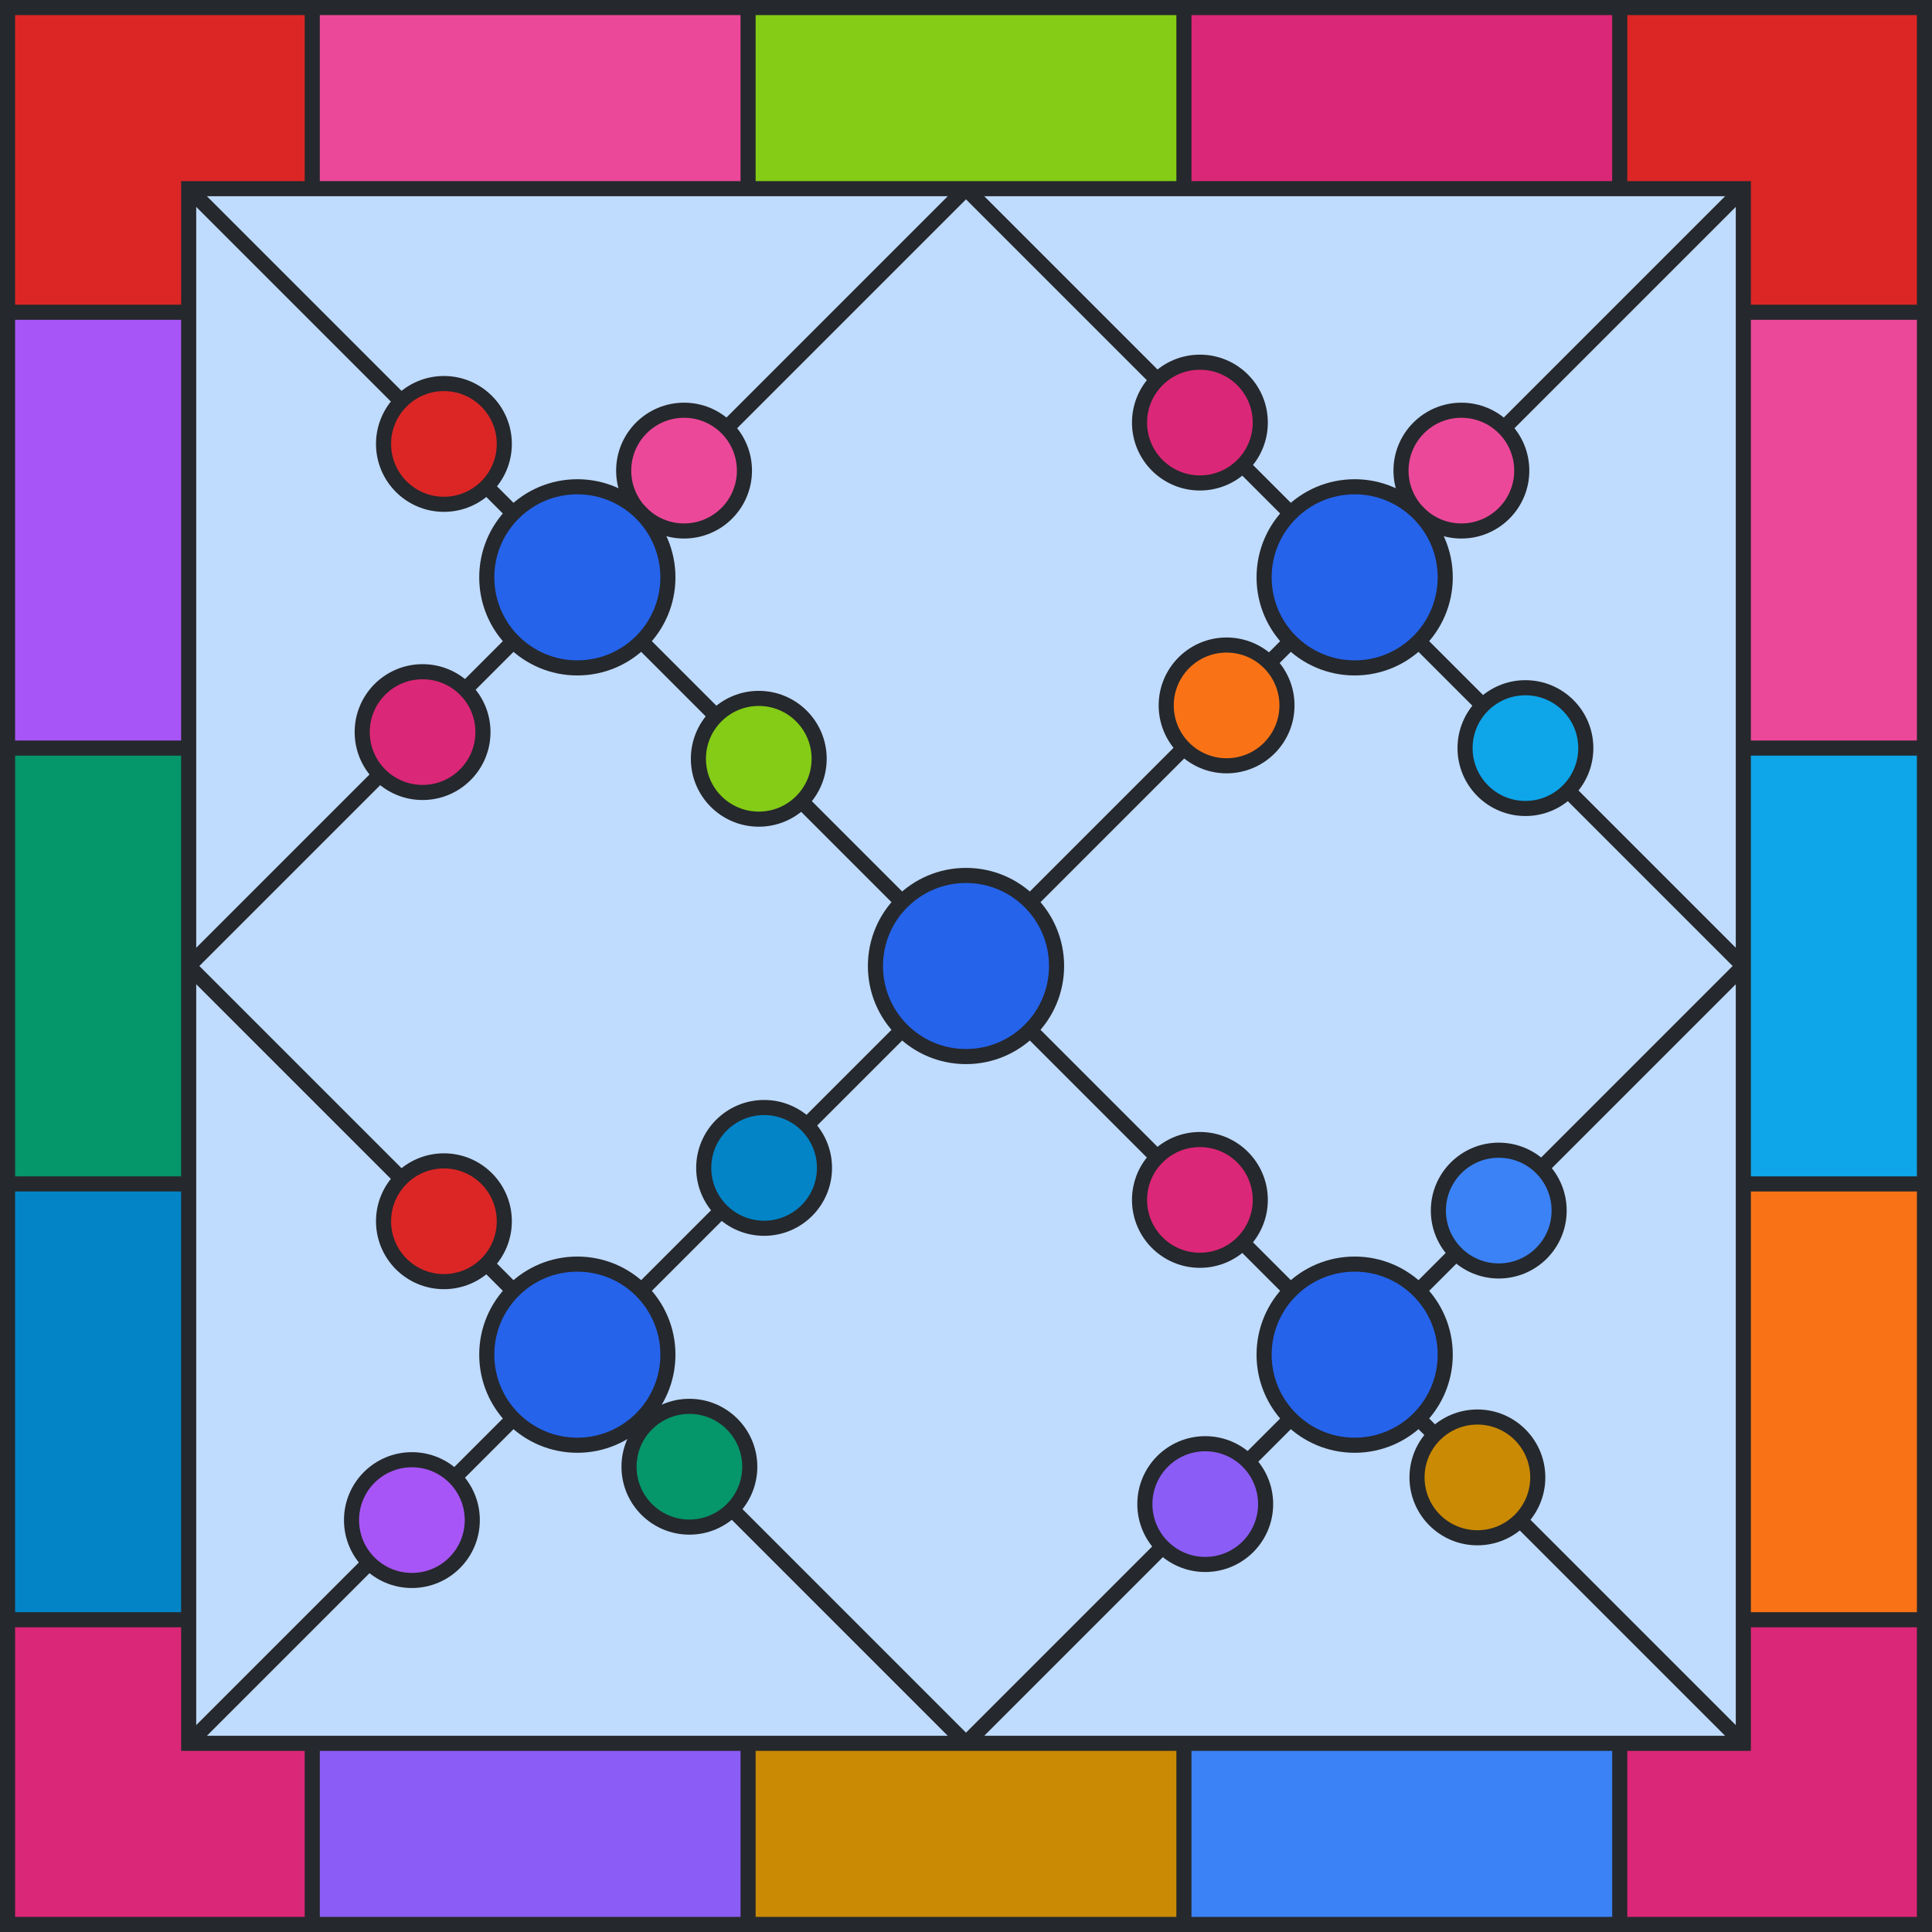 <svg viewBox="0 0 512 512" height="512" width="512" xmlns="http://www.w3.org/2000/svg" xmlns:xlink="http://www.w3.org/1999/xlink"><rect x="0" y="0" width="512" height="512" fill="#bfdbfe"></rect><path d="M 82.75 25 L 198.25 25" stroke-width="50" stroke="#EC4899" fill="none"></path><path d="M 198.25 25 L 313.75 25" stroke-width="50" stroke="#84CC16" fill="none"></path><path d="M 313.75 25 L 429.25 25" stroke-width="50" stroke="#DB2777" fill="none"></path><path d="M 429.25 25 L 487 25 L 487 82.75" stroke-width="50" stroke="#DC2626" fill="none"></path><path d="M 487 82.75 L 487 198.25" stroke-width="50" stroke="#EC4899" fill="none"></path><path d="M 487 198.25 L 487 313.75" stroke-width="50" stroke="#0EA5E9" fill="none"></path><path d="M 487 313.75 L 487 429.25" stroke-width="50" stroke="#F97316" fill="none"></path><path d="M 487 429.25 L 487 487 L 429.25 487" stroke-width="50" stroke="#DB2777" fill="none"></path><path d="M 429.25 487 L 313.75 487" stroke-width="50" stroke="#3B82F6" fill="none"></path><path d="M 313.75 487 L 198.25 487" stroke-width="50" stroke="#CA8A04" fill="none"></path><path d="M 198.25 487 L 82.75 487" stroke-width="50" stroke="#8B5CF6" fill="none"></path><path d="M 82.75 487 L 25 487 L 25 429.25" stroke-width="50" stroke="#DB2777" fill="none"></path><path d="M 25 429.25 L 25 313.75" stroke-width="50" stroke="#0284C7" fill="none"></path><path d="M 25 313.75 L 25 198.25" stroke-width="50" stroke="#059669" fill="none"></path><path d="M 25 198.25 L 25 82.75" stroke-width="50" stroke="#A855F7" fill="none"></path><path d="M 25 82.75 L 25 25 L 82.75 25" stroke-width="50" stroke="#DC2626" fill="none"></path><line x1="82.75" y1="0" x2="82.75" y2="50" stroke-width="4" stroke="#25282c"></line><line x1="198.25" y1="0" x2="198.25" y2="50" stroke-width="4" stroke="#25282c"></line><line x1="313.75" y1="0" x2="313.75" y2="50" stroke-width="4" stroke="#25282c"></line><line x1="429.25" y1="0" x2="429.25" y2="50" stroke-width="4" stroke="#25282c"></line><line x1="82.75" y1="462" x2="82.75" y2="512" stroke-width="4" stroke="#25282c"></line><line x1="198.25" y1="462" x2="198.25" y2="512" stroke-width="4" stroke="#25282c"></line><line x1="313.75" y1="462" x2="313.75" y2="512" stroke-width="4" stroke="#25282c"></line><line x1="429.25" y1="462" x2="429.25" y2="512" stroke-width="4" stroke="#25282c"></line><line x1="0" y1="82.75" x2="50" y2="82.75" stroke-width="4" stroke="#25282c"></line><line x1="0" y1="198.25" x2="50" y2="198.25" stroke-width="4" stroke="#25282c"></line><line x1="0" y1="313.75" x2="50" y2="313.75" stroke-width="4" stroke="#25282c"></line><line x1="0" y1="429.25" x2="50" y2="429.25" stroke-width="4" stroke="#25282c"></line><line x1="462" y1="82.75" x2="512" y2="82.75" stroke-width="4" stroke="#25282c"></line><line x1="462" y1="198.25" x2="512" y2="198.25" stroke-width="4" stroke="#25282c"></line><line x1="462" y1="313.75" x2="512" y2="313.75" stroke-width="4" stroke="#25282c"></line><line x1="462" y1="429.25" x2="512" y2="429.25" stroke-width="4" stroke="#25282c"></line><rect x="2" y="2" width="508" height="508" stroke-width="4" stroke="#25282c" fill="none"></rect><rect x="50" y="50" width="412" height="412" stroke-width="4" stroke="#25282c" fill="none"></rect><line x1="50" y1="50" x2="462" y2="462" stroke-width="4" stroke="#25282c"></line><line x1="50" y1="462" x2="462" y2="50" stroke-width="4" stroke="#25282c"></line><line x1="50" y1="256" x2="256" y2="50" stroke-width="4" stroke="#25282c"></line><line x1="256" y1="462" x2="462" y2="256" stroke-width="4" stroke="#25282c"></line><line x1="50" y1="256" x2="256" y2="462" stroke-width="4" stroke="#25282c"></line><line x1="256" y1="50" x2="462" y2="256" stroke-width="4" stroke="#25282c"></line><circle cx="181.284" cy="124.716" r="16" fill="#EC4899" stroke-width="4" stroke="#25282c"></circle><circle cx="201.083" cy="201.083" r="16" fill="#84CC16" stroke-width="4" stroke="#25282c"></circle><circle cx="111.988" cy="194.012" r="16" fill="#DB2777" stroke-width="4" stroke="#25282c"></circle><circle cx="117.645" cy="117.645" r="16" fill="#DC2626" stroke-width="4" stroke="#25282c"></circle><circle cx="387.284" cy="124.716" r="16" fill="#EC4899" stroke-width="4" stroke="#25282c"></circle><circle cx="404.255" cy="198.255" r="16" fill="#0EA5E9" stroke-width="4" stroke="#25282c"></circle><circle cx="325.059" cy="186.941" r="16" fill="#F97316" stroke-width="4" stroke="#25282c"></circle><circle cx="317.988" cy="111.988" r="16" fill="#DB2777" stroke-width="4" stroke="#25282c"></circle><circle cx="397.184" cy="320.816" r="16" fill="#3B82F6" stroke-width="4" stroke="#25282c"></circle><circle cx="391.527" cy="391.527" r="16" fill="#CA8A04" stroke-width="4" stroke="#25282c"></circle><circle cx="319.402" cy="398.598" r="16" fill="#8B5CF6" stroke-width="4" stroke="#25282c"></circle><circle cx="317.988" cy="317.988" r="16" fill="#DB2777" stroke-width="4" stroke="#25282c"></circle><circle cx="202.497" cy="309.503" r="16" fill="#0284C7" stroke-width="4" stroke="#25282c"></circle><circle cx="182.698" cy="388.698" r="16" fill="#059669" stroke-width="4" stroke="#25282c"></circle><circle cx="109.159" cy="402.841" r="16" fill="#A855F7" stroke-width="4" stroke="#25282c"></circle><circle cx="117.645" cy="323.645" r="16" fill="#DC2626" stroke-width="4" stroke="#25282c"></circle><circle r="24" cx="153" cy="153" stroke-width="4" stroke="#25282c" fill="#2563eb"></circle><circle r="24" cx="359" cy="153" stroke-width="4" stroke="#25282c" fill="#2563eb"></circle><circle r="24" cx="359" cy="359" stroke-width="4" stroke="#25282c" fill="#2563eb"></circle><circle r="24" cx="153" cy="359" stroke-width="4" stroke="#25282c" fill="#2563eb"></circle><circle r="24" cx="256" cy="256" stroke-width="4" stroke="#25282c" fill="#2563eb"></circle></svg>